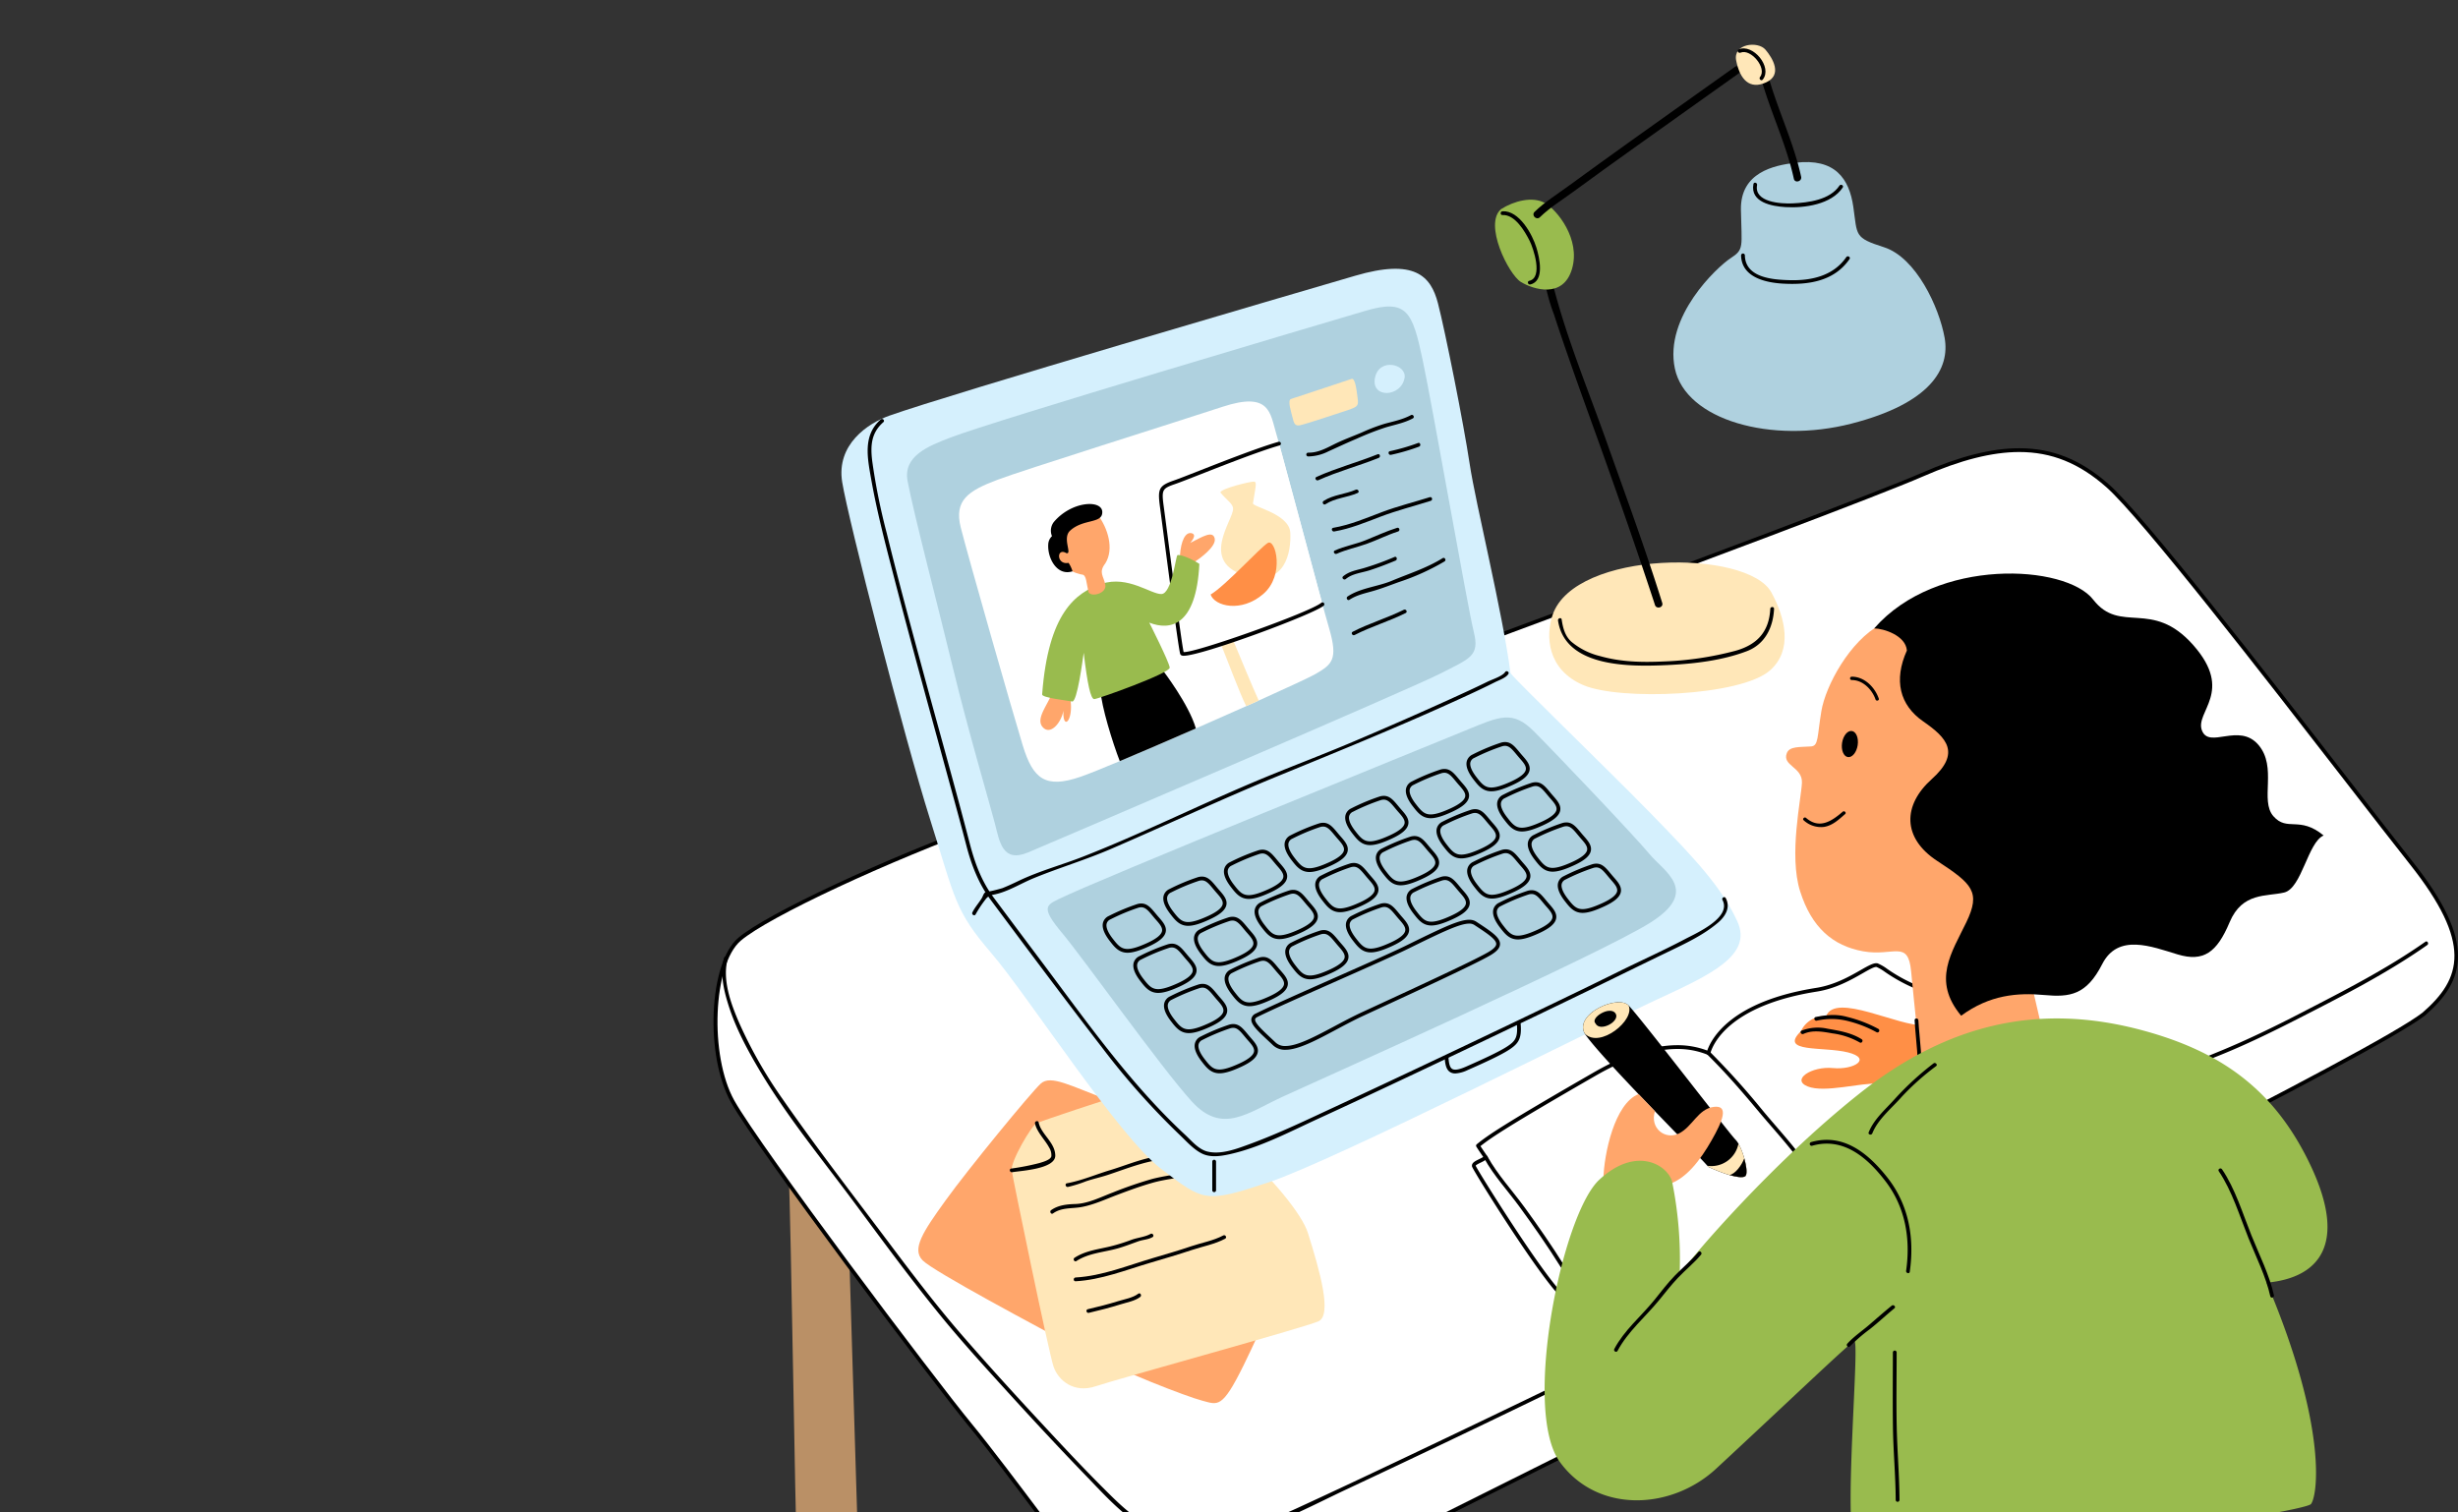 <svg id="Group_77" data-name="Group 77" xmlns="http://www.w3.org/2000/svg" xmlns:xlink="http://www.w3.org/1999/xlink" width="780" height="480" viewBox="0 0 780 480">
  <rect x="0" y="0" width="780" height="480" fill="#333333" stroke="none"/>
  <defs>
    <clipPath id="clip-path">
      <rect id="Rectangle_4" data-name="Rectangle 4" width="780" height="480" fill="none"/>
    </clipPath>
  </defs>
  <g id="Group_76" data-name="Group 76" transform="translate(0)">
    <g id="Group_75" data-name="Group 75" clip-path="url(#clip-path)">
      <g id="Group_74" data-name="Group 74" transform="translate(226.42 14.197)">
        <path id="Path_1" data-name="Path 1" d="M301.57,358.594c.865,19.89,2.164,115.014,2.593,118.471s19.458.864,19.458.864L320.6,378.915Z" transform="translate(-277.767 -2.478)" fill="#ba9066"/>
        <g id="Group_1" data-name="Group 1" transform="translate(0 128.057)">
          <path id="Path_2" data-name="Path 2" d="M369.429,287.113c-31.829,11.532-70.476,29.4-79.558,37.183s-10.38,36.748-2.164,51.452,63.127,87.77,75.235,102.475,34.158,45.4,38.914,50.587,28.106,22.486,69.181,0,328.6-161.712,353.25-180.737c12.972-11.24,16-22.913-3.89-47.993s-81.723-106.8-96.422-119.768-31.128-15.564-58.8-3.457S429.1,265.494,369.429,287.113Z" transform="translate(-281.634 -168.445)" fill="#fff"/>
          <path id="Path_3" data-name="Path 3" d="M432.564,540.761h0c-19.982,0-29.976-10.273-31.049-11.444-2.264-2.471-8.38-10.625-15.46-20.066-8.01-10.682-17.09-22.79-23.476-30.544-11.64-14.138-67.013-87.745-75.3-102.565-8.335-14.92-7.048-44.19,2.3-52.2,8.888-7.616,46.9-25.39,79.745-37.291,65.392-23.693,268.633-98.4,295.709-110.242,12.091-5.291,22.254-7.862,31.067-7.862,10.528,0,19.544,3.629,28.373,11.419,11.213,9.9,50.3,60.353,76.159,93.739,8.351,10.78,15.563,20.09,20.335,26.107,20.4,25.726,16.584,37.752,3.812,48.818-15.954,12.317-139.608,73.8-238.967,123.2-53.546,26.624-99.791,49.618-114.388,57.607C457.7,536.951,444.625,540.761,432.564,540.761ZM696.1,169.745c-8.644,0-18.648,2.539-30.586,7.762-27.1,11.854-230.381,86.574-295.781,110.269-32.741,11.863-70.572,29.534-79.373,37.076-8.825,7.564-9.983,36.47-2.03,50.7,8.261,14.779,63.55,88.267,75.175,102.388,6.4,7.774,15.492,19.894,23.51,30.587,7.061,9.416,13.158,17.549,15.383,19.975,1.037,1.132,10.694,11.056,30.164,11.056,11.86,0,24.74-3.76,38.286-11.176,14.617-8,60.871-31,114.428-57.629C684.591,421.378,808.187,359.923,824.022,347.7c12.524-10.855,15.9-22.06-3.995-47.146-4.776-6.022-11.99-15.335-20.344-26.118-25.834-33.35-64.877-83.752-76.006-93.574C715.083,173.279,706.32,169.745,696.1,169.745Z" transform="translate(-281.734 -168.545)"/>
        </g>
        <g id="Group_8" data-name="Group 8" transform="translate(64.996 328.668)">
          <path id="Path_4" data-name="Path 4" d="M395.942,341.828c-11.468-4.165-17.98-8.018-21.2-5.07s-23,27.079-30.194,37.06-10.806,15.457-7.289,19.031,36.4,21.07,49.784,28.21,34.018,15.028,38.958,16.32,6.25,2.7,13.048-11.092,14.124-31.614,14.124-31.614Z" transform="translate(-335.898 -335.72)" fill="#ffa66b"/>
          <path id="Path_5" data-name="Path 5" d="M399.647,338.535c-9.389,2.675-29.514,9.557-31.082,10.168s-8.39,12.208-7.974,15.041,11.8,58.049,13.3,62.34,6.378,8.521,13.4,6.157,66.234-18.593,70.648-20.6.433-15.972-3.352-28.033S415.832,336.721,399.647,338.535Z" transform="translate(-330.963 -335.171)" fill="#ffe7b8"/>
          <g id="Group_2" data-name="Group 2" transform="translate(29.034 12.94)">
            <path id="Path_6" data-name="Path 6" d="M360.847,362.716c2.567-.468,13.715-.958,13.668-5.288-.044-4.186-4.456-6.68-5.275-10.492-.162-.757-1.319-.436-1.157.319.584,2.719,3.185,5.188,4.475,7.618a4.56,4.56,0,0,1,.715,2.768c-.2,1.2-2.968,1.906-3.833,2.176a75.918,75.918,0,0,1-8.912,1.741c-.761.139-.438,1.295.319,1.158Z" transform="translate(-360.093 -346.504)"/>
          </g>
          <g id="Group_3" data-name="Group 3" transform="translate(46.725 24.382)">
            <path id="Path_7" data-name="Path 7" d="M375.589,365.478a39.981,39.981,0,0,0,5.7-1.774c2.294-.779,4.692-1.289,7-2.053,4.757-1.577,9.509-3.466,14.432-4.441.76-.151.437-1.308-.318-1.158-4.619.917-8.956,2.758-13.45,4.11s-9.079,3.332-13.681,4.158c-.761.138-.438,1.295.319,1.158Z" transform="translate(-374.835 -356.039)"/>
          </g>
          <g id="Group_4" data-name="Group 4" transform="translate(41.884 29.061)">
            <path id="Path_8" data-name="Path 8" d="M371.671,373.1c2.722-1.944,5.944-1.457,9.048-2.023,3.884-.71,7.608-2.461,11.282-3.846,3.745-1.411,7.49-2.792,11.346-3.877,3.779-1.063,7.694-1.409,11.522-2.239.756-.164.437-1.321-.318-1.158-3.834.833-7.724,1.241-11.525,2.24a127.354,127.354,0,0,0-12.356,4.258c-3.725,1.405-7.835,3.533-11.885,3.664-2.686.085-5.477.343-7.721,1.946-.624.445-.025,1.487.606,1.036Z" transform="translate(-370.801 -359.938)"/>
          </g>
          <g id="Group_5" data-name="Group 5" transform="translate(49.298 48.653)">
            <path id="Path_9" data-name="Path 9" d="M377.862,384.948c3.847-2.5,8.516-2.756,12.842-3.937,2.316-.634,4.526-1.513,6.787-2.311,1.5-.532,3.054-.53,4.488-1.32.679-.372.074-1.409-.6-1.036-1.849,1.018-4.154,1.163-6.133,1.9a57.581,57.581,0,0,1-6.56,2.05c-3.932.953-7.96,1.366-11.425,3.622-.647.42-.046,1.458.6,1.036Z" transform="translate(-376.98 -376.264)"/>
          </g>
          <g id="Group_6" data-name="Group 6" transform="translate(49.311 49.146)">
            <path id="Path_10" data-name="Path 10" d="M377.57,391.293c8.2-.455,15.937-3.575,23.742-5.878,4.42-1.3,8.842-2.6,13.214-4.057,3.526-1.171,7.214-1.807,10.516-3.57.683-.365.078-1.4-.6-1.037-3.212,1.716-6.811,2.287-10.229,3.45-4,1.362-8.059,2.539-12.112,3.733-8.034,2.363-16.091,5.69-24.527,6.158-.77.043-.774,1.244,0,1.2Z" transform="translate(-376.99 -376.675)"/>
          </g>
          <g id="Group_7" data-name="Group 7" transform="translate(53.349 67.588)">
            <path id="Path_11" data-name="Path 11" d="M381.1,398.245c3.461-.806,6.874-1.693,10.265-2.75,1.986-.619,4.358-1.013,6.052-2.3.608-.461.012-1.5-.6-1.036-1.769,1.34-4.361,1.738-6.45,2.389-3.162.985-6.355,1.784-9.58,2.536-.754.176-.434,1.332.318,1.158Z" transform="translate(-380.355 -392.044)"/>
          </g>
        </g>
        <g id="Group_48" data-name="Group 48" transform="translate(40.591 71.103)">
          <path id="Path_12" data-name="Path 12" d="M330.72,167.717c-6.7,2.387-16.861,9.082-14.916,21.079s19.78,81.395,27.887,107.014,7.784,28.86,19.458,42.481,40.212,58.046,53.831,68.423,13.945,11.027,34.375,4.216,106.363-50.263,123.227-58.046,30.158-13.944,25.294-24.644-13.295-19.782-27.564-34.375-42.156-41.508-44.426-44.425c-2.594-19.782-11.024-53.507-12.972-66.478s-7.781-42.157-10.052-50.914-7.457-14.268-26.266-8.756S349.854,160.907,330.72,167.717Z" transform="translate(-315.56 -121.083)" fill="#d5f0fd"/>
          <g id="Group_9" data-name="Group 9" transform="translate(8.326 47.676)">
            <path id="Path_13" data-name="Path 13" d="M326.639,160.969c-5.73,5.017-4.222,12.185-3.013,18.994,1.73,9.745,4.2,19.356,6.678,28.933,5.675,21.964,11.723,43.831,17.7,65.716,1.962,7.183,3.956,14.36,5.82,21.571,1.621,6.275,3.982,12.234,7.643,17.148,11.683,15.68,23.378,31.356,35.32,46.838a235.727,235.727,0,0,0,24.706,27.823c2.154,2.032,4.366,4.583,7.06,5.927s5.91.864,8.734.244c9.762-2.146,19.086-7.112,28.141-11.266,10.133-4.648,20.221-9.388,30.3-14.143q27.608-13.027,55.085-26.33c8.4-4.079,16.771-8.206,25.178-12.266,5.6-2.706,11.515-5.4,16.294-9.452,2.38-2.018,4.108-4.832,2.508-7.849-.362-.685-1.4-.079-1.036.6,2.973,5.608-8.317,10.536-11.874,12.413-7.057,3.724-14.358,6.986-21.505,10.534-7.944,3.943-15.937,7.783-23.929,11.627q-32.515,15.638-65.225,30.875c-9.083,4.208-18.166,8.61-27.571,12.054-4,1.465-8.965,3.39-13.295,2.351-2.844-.683-5.1-3.452-7.139-5.348-17.562-16.308-31.418-36.16-45.756-55.244q-7.5-9.983-14.96-20c-3.918-5.26-6.014-11.051-7.652-17.364-4.8-18.509-10.037-36.91-15.031-55.369-3.859-14.258-7.735-28.52-11.249-42.869a195.388,195.388,0,0,1-4.627-22.974c-.6-4.928-.317-8.947,3.547-12.331.584-.51-.269-1.356-.848-.848Z" transform="translate(-322.499 -160.813)"/>
          </g>
          <g id="Group_10" data-name="Group 10" transform="translate(117.681 282.782)">
            <path id="Path_14" data-name="Path 14" d="M413.628,357.315v9.079a.6.6,0,0,0,1.2,0v-9.079a.6.6,0,0,0-1.2,0Z" transform="translate(-413.628 -356.734)"/>
          </g>
          <g id="Group_11" data-name="Group 11" transform="translate(41.49 127.718)">
            <path id="Path_15" data-name="Path 15" d="M351.24,304.659a36.208,36.208,0,0,1,3.007-4.559c1.148-1.646,2.176-1.476,4.039-1.987,3.973-1.091,7.572-3.354,11.365-4.909,8.1-3.318,16.474-5.812,24.529-9.286,17.882-7.712,35.514-15.99,53.544-23.36,19.56-8,39.066-15.95,58.28-24.778,3.374-1.549,6.74-3.116,10.055-4.788,1.229-.62,3.443-1.355,4.231-2.593.416-.654-.623-1.255-1.037-.6-.824,1.295-4.188,2.363-5.564,3.04-4.008,1.969-8.074,3.822-12.139,5.668q-14.866,6.746-29.9,13.123c-10.867,4.638-21.942,8.737-32.818,13.352-17.845,7.577-35.287,16.22-53.333,23.312-6.836,2.687-13.961,4.579-20.6,7.751-1.7.814-3.4,1.615-5.156,2.31a47.923,47.923,0,0,1-5.29,1.268c-.636.175-.941,1.387-1.24,1.876-.96,1.572-2.186,2.893-3.008,4.56-.341.691.694,1.3,1.037.6Z" transform="translate(-350.135 -227.515)"/>
          </g>
          <path id="Path_16" data-name="Path 16" d="M373.642,297.371c11.58-5.791,118.038-48.965,129.065-53.506s14.916-6.486,21.726.323,32.1,33.4,36.646,38.914,16.214,11.675.323,21.727S456.334,354.77,444.985,359.958s-19.457,12.322-29.185,1.621-34.374-45.4-41.184-53.507S369.751,299.316,373.642,297.371Z" transform="translate(-304.651 -97.35)" fill="#afd1df"/>
          <g id="Group_12" data-name="Group 12" transform="translate(130.073 206.604)">
            <path id="Path_17" data-name="Path 17" d="M434.789,334.514a5.518,5.518,0,0,1-3.958-1.441c-.592-.562-1.168-1.1-1.718-1.618-3.246-3.038-5.39-5.045-5.138-6.785a2.237,2.237,0,0,1,1.38-1.648c4.547-2.273,15.2-6.994,25.5-11.556,9.448-4.188,18.372-8.141,22.279-10.064,14.215-6.995,19.327-9.424,22.214-7.529l.116.076c4.658,3.055,7.469,4.9,7.409,7.033-.037,1.249-1.033,2.372-3.232,3.641-4.849,2.8-23.146,11.246-35.254,16.837l-4.788,2.213c-2.957,1.368-5.912,2.946-8.77,4.471C444.692,331.42,438.9,334.514,434.789,334.514Zm58.3-40.045c-3.01,0-8.731,2.747-19.428,8.009-3.93,1.936-12.864,5.894-22.324,10.086-10.289,4.559-20.928,9.272-25.45,11.533-.668.335-.714.643-.728.745-.163,1.12,2.233,3.362,4.77,5.737.553.518,1.134,1.061,1.726,1.627a4.311,4.311,0,0,0,3.131,1.108c3.808,0,9.475-3.026,15.476-6.228,2.873-1.534,5.844-3.119,8.831-4.5l4.789-2.212c12.089-5.582,30.354-14.017,35.156-16.788,1.748-1.008,2.609-1.871,2.632-2.636.042-1.464-2.856-3.365-6.868-6l-.116-.077A2.84,2.84,0,0,0,493.092,294.469Z" transform="translate(-423.954 -293.253)"/>
          </g>
          <g id="Group_13" data-name="Group 13" transform="translate(112.087 239.701)">
            <path id="Path_18" data-name="Path 18" d="M416.855,336.46c-2.758,0-4.177-1.838-5.681-3.784-1.752-2.267-2.467-4.177-2.124-5.678a3.267,3.267,0,0,1,1.844-2.2,66.549,66.549,0,0,1,9.017-3.768,4.572,4.572,0,0,1,1.3-.2c1.915,0,3.067,1.384,4.524,3.137.3.362.618.743.96,1.136l.089.1c1.261,1.44,2.566,2.928,2.19,4.679-.346,1.61-2.06,3.07-5.4,4.592C420.57,335.85,418.5,336.46,416.855,336.46Zm4.352-14.426a3.375,3.375,0,0,0-.956.151,63.457,63.457,0,0,0-8.82,3.69,2.06,2.06,0,0,0-1.211,1.39c-.256,1.118.4,2.737,1.9,4.679,1.637,2.118,2.663,3.317,4.732,3.317,1.442,0,3.42-.6,6.22-1.874,2.881-1.315,4.469-2.576,4.722-3.752s-.8-2.364-1.918-3.635l-.09-.1c-.35-.4-.673-.788-.98-1.158C423.5,323.168,422.56,322.034,421.207,322.034Z" transform="translate(-408.966 -320.834)"/>
          </g>
          <g id="Group_14" data-name="Group 14" transform="translate(102.359 226.946)">
            <path id="Path_19" data-name="Path 19" d="M408.749,325.831c-2.759,0-4.18-1.838-5.683-3.784-1.752-2.267-2.466-4.176-2.123-5.678a3.268,3.268,0,0,1,1.844-2.2,63.632,63.632,0,0,1,9.016-3.767,4.58,4.58,0,0,1,1.3-.2c1.914,0,3.065,1.384,4.523,3.134.3.362.62.745.964,1.139l.09.1c1.26,1.439,2.562,2.926,2.185,4.676-.346,1.61-2.062,3.07-5.4,4.592C412.462,325.221,410.392,325.831,408.749,325.831ZM413.1,311.4a3.369,3.369,0,0,0-.956.151,63.656,63.656,0,0,0-8.82,3.689,2.066,2.066,0,0,0-1.212,1.392c-.256,1.118.4,2.737,1.9,4.678,1.637,2.118,2.665,3.317,4.734,3.317,1.442,0,3.418-.6,6.217-1.874,2.882-1.315,4.47-2.576,4.723-3.752s-.8-2.363-1.915-3.634l-.09-.1c-.352-.4-.677-.79-.984-1.16C415.4,312.538,414.451,311.4,413.1,311.4Z" transform="translate(-400.859 -310.205)"/>
          </g>
          <g id="Group_15" data-name="Group 15" transform="translate(92.63 214.19)">
            <path id="Path_20" data-name="Path 20" d="M400.641,315.2c-2.758,0-4.176-1.838-5.68-3.784-1.753-2.267-2.468-4.178-2.125-5.68a3.265,3.265,0,0,1,1.843-2.194,63.5,63.5,0,0,1,9.017-3.77,4.572,4.572,0,0,1,1.3-.2c1.914,0,3.065,1.384,4.523,3.133.3.362.619.746.964,1.14l.094.106c1.258,1.438,2.558,2.926,2.183,4.675-.346,1.609-2.06,3.068-5.4,4.591C404.356,314.592,402.284,315.2,400.641,315.2Zm4.351-14.428a3.366,3.366,0,0,0-.956.151,63.316,63.316,0,0,0-8.819,3.692,2.056,2.056,0,0,0-1.211,1.388c-.256,1.117.4,2.736,1.9,4.679,1.637,2.119,2.663,3.317,4.73,3.317,1.442,0,3.42-.6,6.22-1.874,2.88-1.315,4.468-2.576,4.721-3.752.25-1.16-.8-2.362-1.912-3.632l-.095-.106c-.35-.4-.674-.791-.983-1.162C407.286,301.909,406.343,300.775,404.992,300.775Z" transform="translate(-392.752 -299.575)"/>
          </g>
          <g id="Group_16" data-name="Group 16" transform="translate(82.902 201.436)">
            <path id="Path_21" data-name="Path 21" d="M392.534,304.575c-2.758,0-4.178-1.838-5.681-3.785-1.753-2.267-2.467-4.177-2.124-5.68a3.269,3.269,0,0,1,1.844-2.194,66.212,66.212,0,0,1,9.018-3.77,4.552,4.552,0,0,1,1.295-.2c1.913,0,3.065,1.385,4.523,3.137.3.361.619.743.962,1.136l.091.1c1.259,1.439,2.562,2.926,2.185,4.676-.347,1.61-2.06,3.07-5.4,4.592C396.248,303.963,394.177,304.575,392.534,304.575Zm4.352-14.429a3.361,3.361,0,0,0-.956.151,63.18,63.18,0,0,0-8.82,3.692,2.063,2.063,0,0,0-1.212,1.39c-.254,1.117.4,2.736,1.9,4.678,1.638,2.119,2.663,3.318,4.732,3.318,1.442,0,3.419-.6,6.218-1.876,2.881-1.315,4.47-2.578,4.722-3.752s-.8-2.363-1.915-3.634l-.09-.1c-.352-.4-.676-.79-.982-1.159C399.181,291.28,398.237,290.146,396.886,290.146Z" transform="translate(-384.645 -288.946)"/>
          </g>
          <g id="Group_17" data-name="Group 17" transform="translate(121.6 218.407)">
            <path id="Path_22" data-name="Path 22" d="M424.782,318.715c-2.758,0-4.177-1.837-5.681-3.782-1.753-2.268-2.467-4.178-2.124-5.681a3.266,3.266,0,0,1,1.843-2.195,63.7,63.7,0,0,1,9.017-3.767,4.534,4.534,0,0,1,1.3-.2c1.914,0,3.066,1.384,4.524,3.136.3.362.618.743.961,1.135l.089.1c1.261,1.44,2.564,2.928,2.188,4.68-.347,1.61-2.062,3.068-5.4,4.592C428.495,318.106,426.424,318.715,424.782,318.715Zm4.352-14.426a3.387,3.387,0,0,0-.958.152,63.652,63.652,0,0,0-8.82,3.689,2.062,2.062,0,0,0-1.211,1.388c-.254,1.12.4,2.737,1.9,4.681,1.638,2.118,2.664,3.316,4.732,3.316,1.442,0,3.418-.6,6.216-1.873,2.884-1.315,4.472-2.579,4.724-3.752s-.8-2.365-1.916-3.637l-.089-.1c-.35-.4-.673-.79-.98-1.158C431.43,305.423,430.487,304.289,429.134,304.289Z" transform="translate(-416.893 -303.089)"/>
          </g>
          <g id="Group_18" data-name="Group 18" transform="translate(111.87 205.652)">
            <path id="Path_23" data-name="Path 23" d="M416.675,308.086c-2.759,0-4.177-1.837-5.681-3.782-1.753-2.268-2.468-4.178-2.125-5.68a3.269,3.269,0,0,1,1.844-2.2,63.524,63.524,0,0,1,9.016-3.768,4.587,4.587,0,0,1,1.3-.2c1.915,0,3.066,1.382,4.524,3.134.3.362.618.744.962,1.138l.09.1c1.26,1.44,2.563,2.928,2.186,4.679-.346,1.61-2.062,3.07-5.4,4.594C420.389,307.477,418.318,308.086,416.675,308.086Zm4.351-14.426a3.391,3.391,0,0,0-.959.151,63.861,63.861,0,0,0-8.818,3.69,2.058,2.058,0,0,0-1.211,1.39c-.256,1.118.4,2.737,1.9,4.68,1.637,2.118,2.664,3.316,4.732,3.316,1.443,0,3.419-.6,6.218-1.873,2.881-1.315,4.47-2.579,4.722-3.754s-.8-2.364-1.915-3.635l-.09-.1c-.352-.4-.676-.79-.983-1.159C423.322,294.793,422.379,293.66,421.026,293.66Z" transform="translate(-408.785 -292.46)"/>
          </g>
          <g id="Group_19" data-name="Group 19" transform="translate(102.142 192.898)">
            <path id="Path_24" data-name="Path 24" d="M408.568,297.457c-2.759,0-4.178-1.837-5.681-3.782-1.753-2.269-2.468-4.178-2.125-5.68a3.271,3.271,0,0,1,1.843-2.2,63.88,63.88,0,0,1,9.017-3.768,4.58,4.58,0,0,1,1.3-.2c1.915,0,3.067,1.384,4.525,3.137.3.362.618.744.961,1.136l.09.1c1.26,1.439,2.562,2.927,2.186,4.676-.346,1.61-2.06,3.071-5.4,4.594C412.282,296.848,410.211,297.457,408.568,297.457Zm4.351-14.426a3.39,3.39,0,0,0-.959.151,63.75,63.75,0,0,0-8.819,3.69,2.059,2.059,0,0,0-1.21,1.39c-.256,1.118.4,2.737,1.9,4.68,1.637,2.118,2.663,3.316,4.732,3.316,1.442,0,3.419-.6,6.218-1.873,2.881-1.315,4.47-2.578,4.722-3.754s-.8-2.363-1.916-3.634l-.089-.1c-.35-.4-.673-.788-.98-1.158C415.216,284.165,414.272,283.031,412.919,283.031Z" transform="translate(-400.678 -281.831)"/>
          </g>
          <g id="Group_20" data-name="Group 20" transform="translate(140.84 209.869)">
            <path id="Path_25" data-name="Path 25" d="M440.815,311.6c-2.758,0-4.177-1.836-5.68-3.781-1.753-2.269-2.467-4.181-2.124-5.682a3.269,3.269,0,0,1,1.843-2.195,63.32,63.32,0,0,1,9.017-3.767,4.525,4.525,0,0,1,1.3-.2c1.915,0,3.067,1.384,4.525,3.138.3.361.618.74.96,1.133l.092.1c1.259,1.438,2.561,2.926,2.185,4.676-.346,1.608-2.06,3.068-5.4,4.594C444.53,310.988,442.457,311.6,440.815,311.6Zm4.352-14.425a3.376,3.376,0,0,0-.958.151,62.188,62.188,0,0,0-8.819,3.69,2.057,2.057,0,0,0-1.21,1.388c-.256,1.12.4,2.737,1.9,4.68,1.636,2.118,2.662,3.316,4.73,3.316,1.442,0,3.42-.594,6.22-1.872,2.881-1.316,4.47-2.58,4.722-3.754s-.8-2.363-1.915-3.634l-.091-.106c-.35-.4-.672-.787-.979-1.156C447.464,298.308,446.519,297.174,445.167,297.174Z" transform="translate(-432.927 -295.974)"/>
          </g>
          <g id="Group_21" data-name="Group 21" transform="translate(131.111 197.114)">
            <path id="Path_26" data-name="Path 26" d="M432.708,300.97c-2.758,0-4.178-1.836-5.682-3.781-1.752-2.269-2.466-4.181-2.122-5.682a3.268,3.268,0,0,1,1.843-2.195,63.635,63.635,0,0,1,9.017-3.767,4.527,4.527,0,0,1,1.295-.2c1.915,0,3.066,1.382,4.524,3.134.3.362.619.743.962,1.136l.091.1c1.26,1.44,2.562,2.928,2.185,4.679-.346,1.609-2.06,3.068-5.4,4.592C436.422,300.359,434.35,300.97,432.708,300.97Zm4.351-14.425a3.365,3.365,0,0,0-.955.151,62.521,62.521,0,0,0-8.82,3.69,2.059,2.059,0,0,0-1.211,1.388c-.257,1.118.4,2.737,1.9,4.68,1.637,2.118,2.664,3.316,4.733,3.316,1.442,0,3.419-.594,6.218-1.872,2.882-1.315,4.471-2.579,4.723-3.752s-.8-2.364-1.916-3.636l-.09-.1c-.352-.4-.676-.791-.983-1.159C439.356,287.678,438.411,286.545,437.059,286.545Z" transform="translate(-424.82 -285.345)"/>
          </g>
          <g id="Group_22" data-name="Group 22" transform="translate(121.382 184.36)">
            <path id="Path_27" data-name="Path 27" d="M424.6,290.341c-2.759,0-4.177-1.837-5.681-3.782-1.752-2.268-2.467-4.178-2.124-5.68a3.274,3.274,0,0,1,1.843-2.2,63.53,63.53,0,0,1,9.018-3.767,4.566,4.566,0,0,1,1.3-.2c1.915,0,3.068,1.385,4.526,3.139.3.36.616.74.958,1.132l.091.1c1.26,1.44,2.563,2.928,2.188,4.679-.346,1.61-2.062,3.068-5.4,4.592C428.315,289.73,426.242,290.341,424.6,290.341Zm4.352-14.425a3.374,3.374,0,0,0-.958.151,63.5,63.5,0,0,0-8.819,3.69,2.054,2.054,0,0,0-1.21,1.388c-.257,1.12.4,2.737,1.9,4.68,1.637,2.117,2.663,3.316,4.732,3.316,1.442,0,3.419-.6,6.218-1.873,2.881-1.315,4.471-2.578,4.723-3.752s-.8-2.363-1.916-3.635l-.091-.1c-.349-.4-.672-.788-.978-1.156C431.25,277.05,430.306,275.916,428.953,275.916Z" transform="translate(-416.712 -274.716)"/>
          </g>
          <g id="Group_23" data-name="Group 23" transform="translate(160.079 201.33)">
            <path id="Path_28" data-name="Path 28" d="M456.849,304.484c-2.759,0-4.178-1.837-5.681-3.784-1.752-2.267-2.467-4.178-2.125-5.678a3.277,3.277,0,0,1,1.844-2.2,63.5,63.5,0,0,1,9.018-3.767,4.565,4.565,0,0,1,1.3-.2c1.915,0,3.068,1.386,4.528,3.14.3.359.614.74.956,1.132l.09.1c1.26,1.439,2.563,2.927,2.188,4.679-.346,1.61-2.06,3.07-5.4,4.592C460.564,303.872,458.492,304.484,456.849,304.484Zm4.352-14.426a3.375,3.375,0,0,0-.958.151,63.473,63.473,0,0,0-8.819,3.69,2.062,2.062,0,0,0-1.212,1.39c-.256,1.118.4,2.736,1.9,4.678,1.637,2.119,2.663,3.318,4.732,3.318,1.442,0,3.419-.6,6.218-1.876,2.881-1.314,4.47-2.576,4.722-3.751s-.8-2.363-1.918-3.636l-.089-.1c-.349-.4-.672-.787-.978-1.156C463.5,291.193,462.554,290.058,461.2,290.058Z" transform="translate(-448.96 -288.858)"/>
          </g>
          <g id="Group_24" data-name="Group 24" transform="translate(150.352 188.574)">
            <path id="Path_29" data-name="Path 29" d="M448.743,293.854c-2.759,0-4.18-1.837-5.683-3.782-1.752-2.267-2.466-4.177-2.123-5.68a3.275,3.275,0,0,1,1.843-2.2,63.487,63.487,0,0,1,9.018-3.766,4.519,4.519,0,0,1,1.295-.2c1.915,0,3.067,1.386,4.526,3.14.3.361.617.742.959,1.133l.088.1c1.261,1.439,2.566,2.927,2.19,4.68-.346,1.609-2.06,3.068-5.4,4.592C452.456,293.244,450.386,293.854,448.743,293.854Zm4.35-14.426a3.416,3.416,0,0,0-.956.151,62.411,62.411,0,0,0-8.82,3.69,2.066,2.066,0,0,0-1.211,1.391c-.254,1.12.4,2.736,1.9,4.678,1.638,2.119,2.665,3.317,4.734,3.317,1.442,0,3.418-.6,6.217-1.873,2.882-1.315,4.47-2.578,4.722-3.754s-.8-2.363-1.919-3.636l-.088-.1c-.35-.4-.673-.788-.979-1.157C455.39,280.563,454.447,279.428,453.093,279.428Z" transform="translate(-440.853 -278.228)"/>
          </g>
          <g id="Group_25" data-name="Group 25" transform="translate(140.622 175.82)">
            <path id="Path_30" data-name="Path 30" d="M440.635,283.226c-2.759,0-4.177-1.837-5.681-3.782-1.753-2.269-2.468-4.181-2.125-5.682a3.272,3.272,0,0,1,1.844-2.194,63.386,63.386,0,0,1,9.016-3.768,4.542,4.542,0,0,1,1.3-.2c1.916,0,3.07,1.385,4.529,3.139.3.361.617.742.96,1.133l.09.1c1.26,1.439,2.561,2.927,2.185,4.678-.346,1.609-2.062,3.07-5.4,4.594C444.35,282.614,442.278,283.226,440.635,283.226Zm4.35-14.426a3.374,3.374,0,0,0-.956.151,63.208,63.208,0,0,0-8.818,3.691A2.057,2.057,0,0,0,434,274.03c-.257,1.12.4,2.737,1.9,4.68,1.637,2.118,2.664,3.317,4.732,3.317,1.444,0,3.42-.6,6.218-1.874,2.881-1.314,4.47-2.578,4.722-3.752s-.8-2.363-1.914-3.635l-.09-.1c-.35-.4-.673-.787-.98-1.156C447.283,269.935,446.339,268.8,444.985,268.8Z" transform="translate(-432.745 -267.6)"/>
          </g>
          <g id="Group_26" data-name="Group 26" transform="translate(179.32 192.79)">
            <path id="Path_31" data-name="Path 31" d="M472.882,297.367c-2.758,0-4.177-1.837-5.68-3.782-1.753-2.267-2.468-4.177-2.125-5.68a3.27,3.27,0,0,1,1.844-2.195,63.467,63.467,0,0,1,9.016-3.769,4.584,4.584,0,0,1,1.3-.2c1.915,0,3.067,1.384,4.524,3.134.3.362.619.745.964,1.139l.088.1c1.261,1.439,2.566,2.927,2.189,4.679-.346,1.61-2.06,3.071-5.4,4.594C476.6,296.757,474.525,297.367,472.882,297.367Zm4.351-14.426a3.39,3.39,0,0,0-.958.151,63.558,63.558,0,0,0-8.818,3.691,2.058,2.058,0,0,0-1.211,1.39c-.256,1.118.4,2.737,1.9,4.679,1.636,2.118,2.663,3.316,4.73,3.316,1.442,0,3.419-.594,6.218-1.873,2.882-1.316,4.472-2.578,4.723-3.754s-.8-2.364-1.918-3.636l-.088-.1c-.352-.4-.677-.791-.984-1.16C479.529,284.074,478.585,282.941,477.233,282.941Z" transform="translate(-464.993 -281.741)"/>
          </g>
          <g id="Group_27" data-name="Group 27" transform="translate(169.592 180.036)">
            <path id="Path_32" data-name="Path 32" d="M464.775,286.739c-2.758,0-4.178-1.838-5.68-3.784-1.752-2.266-2.467-4.177-2.124-5.68a3.271,3.271,0,0,1,1.843-2.2,63.716,63.716,0,0,1,9.017-3.767,4.582,4.582,0,0,1,1.3-.2c1.914,0,3.065,1.384,4.52,3.134.3.361.619.744.964,1.138l.089.1c1.261,1.439,2.566,2.927,2.19,4.678-.347,1.61-2.062,3.07-5.4,4.591C468.49,286.127,466.417,286.739,464.775,286.739Zm4.354-14.426a3.39,3.39,0,0,0-.959.151,63.406,63.406,0,0,0-8.819,3.69,2.057,2.057,0,0,0-1.21,1.39c-.256,1.118.4,2.737,1.9,4.679,1.637,2.118,2.663,3.317,4.73,3.317,1.442,0,3.42-.6,6.22-1.876,2.881-1.314,4.47-2.576,4.723-3.751s-.8-2.363-1.919-3.636l-.089-.1c-.352-.4-.676-.791-.983-1.16C471.423,273.447,470.479,272.313,469.128,272.313Z" transform="translate(-456.887 -271.113)"/>
          </g>
          <g id="Group_28" data-name="Group 28" transform="translate(159.863 167.28)">
            <path id="Path_33" data-name="Path 33" d="M456.668,276.111c-2.758,0-4.177-1.837-5.681-3.784-1.752-2.266-2.467-4.176-2.124-5.678a3.277,3.277,0,0,1,1.844-2.2,63.786,63.786,0,0,1,9.016-3.768,4.585,4.585,0,0,1,1.3-.2c1.914,0,3.065,1.382,4.521,3.133.3.362.62.745.965,1.139l.089.1c1.261,1.439,2.564,2.927,2.188,4.679-.346,1.61-2.062,3.071-5.4,4.594C460.382,275.5,458.312,276.111,456.668,276.111Zm4.352-14.428a3.381,3.381,0,0,0-.958.151,63.65,63.65,0,0,0-8.819,3.691,2.063,2.063,0,0,0-1.211,1.391c-.256,1.118.4,2.736,1.9,4.678,1.637,2.119,2.664,3.317,4.732,3.317,1.444,0,3.419-.6,6.218-1.874,2.882-1.315,4.472-2.578,4.724-3.754s-.8-2.364-1.919-3.636l-.088-.1c-.352-.4-.677-.791-.985-1.162C463.315,262.816,462.371,261.683,461.02,261.683Z" transform="translate(-448.779 -260.483)"/>
          </g>
          <g id="Group_29" data-name="Group 29" transform="translate(198.561 184.25)">
            <path id="Path_34" data-name="Path 34" d="M488.916,290.251c-2.758,0-4.177-1.836-5.681-3.781-1.752-2.268-2.467-4.178-2.123-5.68a3.267,3.267,0,0,1,1.844-2.2,63.437,63.437,0,0,1,9.014-3.769,4.58,4.58,0,0,1,1.3-.2c1.915,0,3.067,1.385,4.526,3.139.3.361.618.742.961,1.134l.091.1c1.26,1.439,2.562,2.926,2.185,4.675-.347,1.61-2.062,3.068-5.4,4.591C492.63,289.641,490.558,290.251,488.916,290.251Zm4.351-14.426a3.366,3.366,0,0,0-.956.151,63.557,63.557,0,0,0-8.818,3.691,2.062,2.062,0,0,0-1.212,1.39c-.256,1.12.4,2.737,1.9,4.68,1.637,2.117,2.664,3.314,4.732,3.314,1.442,0,3.419-.6,6.22-1.874,2.881-1.315,4.47-2.576,4.722-3.751s-.8-2.362-1.914-3.632l-.091-.1c-.35-.4-.674-.788-.982-1.157C495.565,276.96,494.619,275.825,493.267,275.825Z" transform="translate(-481.028 -274.625)"/>
          </g>
          <g id="Group_30" data-name="Group 30" transform="translate(206.776 197.222)">
            <path id="Path_35" data-name="Path 35" d="M495.761,301.061c-2.759,0-4.177-1.837-5.681-3.782-1.751-2.268-2.466-4.18-2.123-5.681a3.272,3.272,0,0,1,1.842-2.2,63.53,63.53,0,0,1,9.018-3.766,4.486,4.486,0,0,1,1.3-.2c1.915,0,3.066,1.385,4.524,3.137.3.362.618.744.961,1.136l.09.1c1.26,1.439,2.563,2.927,2.189,4.678-.346,1.609-2.062,3.07-5.4,4.594C499.476,300.451,497.4,301.061,495.761,301.061Zm4.352-14.426a3.425,3.425,0,0,0-.958.151,62.423,62.423,0,0,0-8.819,3.69,2.056,2.056,0,0,0-1.21,1.39c-.256,1.12.4,2.737,1.9,4.679,1.637,2.119,2.664,3.317,4.732,3.317,1.442,0,3.419-.6,6.218-1.873,2.882-1.316,4.471-2.579,4.724-3.754s-.8-2.363-1.918-3.635l-.089-.1c-.352-.4-.676-.79-.983-1.158C502.409,287.769,501.465,286.635,500.113,286.635Z" transform="translate(-487.873 -285.435)"/>
          </g>
          <g id="Group_31" data-name="Group 31" transform="translate(227.316 188.79)">
            <path id="Path_36" data-name="Path 36" d="M512.878,294.034c-2.758,0-4.177-1.837-5.681-3.782-1.752-2.268-2.467-4.18-2.123-5.681a3.265,3.265,0,0,1,1.843-2.2,63.832,63.832,0,0,1,9.016-3.767,4.587,4.587,0,0,1,1.3-.2c1.915,0,3.067,1.384,4.525,3.138.3.361.618.743.96,1.135l.089.1c1.261,1.438,2.566,2.926,2.189,4.676-.346,1.61-2.06,3.071-5.4,4.594C516.593,293.424,514.522,294.034,512.878,294.034Zm4.352-14.426a3.382,3.382,0,0,0-.958.151,62.772,62.772,0,0,0-8.819,3.689,2.065,2.065,0,0,0-1.211,1.391c-.255,1.118.4,2.737,1.9,4.68,1.637,2.118,2.664,3.316,4.732,3.316,1.444,0,3.419-.6,6.218-1.874,2.882-1.315,4.472-2.578,4.724-3.754s-.8-2.362-1.919-3.634l-.089-.1c-.35-.4-.674-.788-.98-1.158C519.526,280.742,518.582,279.608,517.23,279.608Z" transform="translate(-504.99 -278.408)"/>
          </g>
          <g id="Group_32" data-name="Group 32" transform="translate(188.832 171.497)">
            <path id="Path_37" data-name="Path 37" d="M480.81,279.623c-2.758,0-4.178-1.837-5.682-3.782-1.753-2.267-2.467-4.178-2.124-5.681a3.271,3.271,0,0,1,1.844-2.195,63.428,63.428,0,0,1,9.018-3.768,4.557,4.557,0,0,1,1.295-.2c1.914,0,3.066,1.382,4.524,3.134.3.362.618.744.961,1.138l.092.1c1.259,1.439,2.561,2.926,2.185,4.675-.347,1.61-2.062,3.071-5.4,4.594C484.524,279.013,482.453,279.623,480.81,279.623Zm4.351-14.426a3.374,3.374,0,0,0-.956.151,62.285,62.285,0,0,0-8.819,3.69,2.054,2.054,0,0,0-1.212,1.39c-.256,1.118.4,2.737,1.9,4.68,1.638,2.118,2.664,3.316,4.733,3.316,1.442,0,3.419-.6,6.218-1.873,2.88-1.316,4.469-2.578,4.721-3.754s-.8-2.362-1.913-3.632l-.092-.106c-.352-.4-.674-.79-.982-1.159C487.456,266.33,486.512,265.2,485.161,265.2Z" transform="translate(-472.92 -263.997)"/>
          </g>
          <g id="Group_33" data-name="Group 33" transform="translate(179.105 158.742)">
            <path id="Path_38" data-name="Path 38" d="M472.7,268.994c-2.755,0-4.176-1.837-5.68-3.782-1.752-2.268-2.466-4.18-2.123-5.68a3.268,3.268,0,0,1,1.843-2.2,63.6,63.6,0,0,1,9.018-3.768,4.552,4.552,0,0,1,1.295-.2c1.913,0,3.065,1.385,4.524,3.136.3.361.618.744.961,1.136l.091.1c1.26,1.439,2.562,2.927,2.185,4.678-.346,1.609-2.06,3.068-5.4,4.59C476.414,268.382,474.343,268.994,472.7,268.994Zm4.354-14.426a3.373,3.373,0,0,0-.956.151,62.578,62.578,0,0,0-8.82,3.69,2.068,2.068,0,0,0-1.211,1.391c-.256,1.117.4,2.736,1.9,4.679,1.638,2.118,2.664,3.316,4.73,3.316,1.442,0,3.419-.6,6.22-1.876,2.882-1.314,4.471-2.575,4.723-3.751s-.8-2.363-1.916-3.634l-.09-.1c-.35-.4-.676-.788-.98-1.158C479.35,255.7,478.405,254.568,477.054,254.568Z" transform="translate(-464.814 -253.368)"/>
          </g>
          <g id="Group_34" data-name="Group 34" transform="translate(217.8 175.712)">
            <path id="Path_39" data-name="Path 39" d="M504.95,283.135c-2.759,0-4.178-1.836-5.681-3.781-1.753-2.268-2.467-4.178-2.125-5.68a3.276,3.276,0,0,1,1.844-2.2,63.519,63.519,0,0,1,9.018-3.767,4.519,4.519,0,0,1,1.3-.2c1.914,0,3.066,1.385,4.525,3.138.3.361.618.742.96,1.134l.09.1c1.26,1.439,2.563,2.927,2.186,4.678-.346,1.609-2.06,3.067-5.4,4.591C508.664,282.524,506.593,283.135,504.95,283.135ZM509.3,268.71a3.387,3.387,0,0,0-.958.152,63.5,63.5,0,0,0-8.82,3.69,2.066,2.066,0,0,0-1.211,1.39c-.254,1.118.4,2.736,1.9,4.679,1.637,2.117,2.663,3.314,4.732,3.314,1.442,0,3.418-.6,6.217-1.873,2.882-1.315,4.471-2.578,4.724-3.752s-.8-2.362-1.916-3.634l-.09-.1c-.35-.4-.674-.788-.979-1.156C511.6,269.845,510.655,268.71,509.3,268.71Z" transform="translate(-497.061 -267.51)"/>
          </g>
          <g id="Group_35" data-name="Group 35" transform="translate(208.072 162.956)">
            <path id="Path_40" data-name="Path 40" d="M496.84,272.508c-2.758,0-4.176-1.837-5.677-3.782-1.753-2.269-2.468-4.178-2.126-5.68a3.267,3.267,0,0,1,1.844-2.2,63.715,63.715,0,0,1,9.016-3.769,4.576,4.576,0,0,1,1.295-.2c1.918,0,3.071,1.386,4.53,3.142.3.36.616.74.959,1.132l.09.1c1.26,1.44,2.562,2.928,2.186,4.679-.347,1.61-2.062,3.068-5.4,4.591C500.556,271.9,498.483,272.508,496.84,272.508Zm4.351-14.428a3.416,3.416,0,0,0-.956.151,62.713,62.713,0,0,0-8.818,3.691,2.057,2.057,0,0,0-1.21,1.39c-.256,1.118.4,2.737,1.9,4.68,1.634,2.117,2.662,3.316,4.728,3.316,1.444,0,3.42-.6,6.22-1.874,2.881-1.315,4.471-2.578,4.723-3.751s-.8-2.364-1.915-3.636l-.09-.1c-.349-.4-.673-.788-.979-1.156C503.491,259.216,502.546,258.08,501.192,258.08Z" transform="translate(-488.954 -256.88)"/>
          </g>
          <g id="Group_36" data-name="Group 36" transform="translate(198.344 150.203)">
            <path id="Path_41" data-name="Path 41" d="M488.736,261.878c-2.759,0-4.18-1.838-5.682-3.784-1.751-2.267-2.466-4.177-2.124-5.678a3.276,3.276,0,0,1,1.844-2.2,63.336,63.336,0,0,1,9.017-3.768,4.522,4.522,0,0,1,1.295-.2c1.916,0,3.068,1.385,4.528,3.138.3.361.618.742.961,1.135l.092.1c1.258,1.438,2.56,2.924,2.183,4.674-.347,1.61-2.06,3.07-5.4,4.592C492.45,261.268,490.379,261.878,488.736,261.878Zm4.35-14.426a3.373,3.373,0,0,0-.956.151,63.441,63.441,0,0,0-8.819,3.69,2.062,2.062,0,0,0-1.21,1.39c-.256,1.12.4,2.737,1.9,4.679,1.638,2.118,2.664,3.317,4.733,3.317,1.442,0,3.418-.6,6.217-1.874,2.882-1.315,4.471-2.578,4.723-3.752s-.8-2.362-1.913-3.631l-.091-.106c-.35-.4-.673-.788-.98-1.157C495.384,248.587,494.439,247.452,493.086,247.452Z" transform="translate(-480.847 -246.252)"/>
          </g>
          <path id="Path_42" data-name="Path 42" d="M346.708,172.643c-6.971,2.681-15.133,5.836-13.619,13.836,2.018,10.669,9.942,40.86,14.483,59.669s11.674,43.019,13.187,48.858,2.378,12.752,10.592,9.3S492.2,252.63,501.931,247.66s12.756-5.62,10.811-13.4S499.77,163.346,496.527,148s-4.975-19.457-18.161-15.565S360.759,167.236,346.708,172.643Z" transform="translate(-312.091 -119.088)" fill="#afd1df"/>
          <path id="Path_43" data-name="Path 43" d="M459.829,242.638c-1.662.97-8.794,4.278-18.07,8.456-1.283.583-2.608,1.166-3.956,1.776-5.033,2.258-10.518,4.67-15.995,7.069-8.623,3.775-17.251,7.5-24.138,10.378-5.6,2.348-10.052,4.139-12.426,4.956-11.233,3.892-15.125.648-18.368-9.937S349.366,204.8,347.2,196.149s2.4-11.622,11.676-15.126c8-3.035,56.206-18.16,71.342-23.14s15.137,1.945,17.082,8.431c.208.674.521,1.777.922,3.229,2.519,9.08,8.522,31.65,12.557,46.541q.427,1.557.817,3c.131.505.259.983.39,1.452.024.091.052.181.076.272.235.842.442,1.621.636,2.374.624,2.192,1.116,3.97,1.466,5.189C466.964,238.1,465.017,239.6,459.829,242.638Z" transform="translate(-309.339 -114.062)" fill="#fff"/>
          <path id="Path_44" data-name="Path 44" d="M427.969,238.8c-1.283.583-2.608,1.166-3.956,1.776-1.894-3.58-6.083-14.89-7.964-19.457-.156-.4-.3-.766-.428-1.049l3.4-2.429s.364.884.947,2.3C421.885,224.574,426.167,234.885,427.969,238.8Z" transform="translate(-295.548 -101.771)" fill="#ffe7b8"/>
          <g id="Group_37" data-name="Group 37" transform="translate(100.775 54.883)">
            <path id="Path_45" data-name="Path 45" d="M451.31,218.308c-3.464,2.946-43.942,17.621-44.576,15.558-.65-2.113-5.508-40.049-6.324-46.055s-.648-6.641,4.058-8.262c4.645-1.609,23.725-9.546,33.078-12.232" transform="translate(-399.44 -166.719)" fill="#fff"/>
            <path id="Path_46" data-name="Path 46" d="M407.386,234.752a1.962,1.962,0,0,1-.52-.055.836.836,0,0,1-.606-.554c-.481-1.56-2.982-20.5-5.29-38.123-.492-3.762-.875-6.688-1.056-8.027-.841-6.158-.626-7.159,4.457-8.911,1.462-.506,4.339-1.634,7.981-3.062,7.9-3.1,18.713-7.337,25.127-9.178a.6.6,0,0,1,.331,1.153c-6.359,1.825-17.146,6.054-25.02,9.142-3.655,1.433-6.542,2.566-8.026,3.079-4.321,1.489-4.458,1.774-3.662,7.615.182,1.34.565,4.268,1.058,8.033,1.609,12.3,4.56,34.849,5.191,37.71,3.58.362,40.159-12.638,43.667-15.623a.6.6,0,0,1,.779.913C448.587,221.6,413.165,234.752,407.386,234.752Z" transform="translate(-399.539 -166.818)"/>
          </g>
          <path id="Path_47" data-name="Path 47" d="M414.333,245.7c-8.623,3.775-17.251,7.5-24.138,10.378-2.244-5.759-5.828-17.306-6.152-22.6,7.783-5.67,19.889-6.1,19.889-6.1S412.167,238.1,414.333,245.7Z" transform="translate(-301.864 -99.825)"/>
          <path id="Path_48" data-name="Path 48" d="M372.083,232.565c-.648,3.73-5.677,8.755-3.245,11.675s6-1.3,6.649-5.189c-.325,6.972,3.73,2.918,1.946-5.027A4.439,4.439,0,0,0,372.083,232.565Z" transform="translate(-305.037 -98.86)" fill="#ffa66b"/>
          <path id="Path_49" data-name="Path 49" d="M405.075,198.167c.325-4.865,1.784-7.621,3.731-7.135s-.487,3.082-.487,3.082c3.892-1.948,7.135-4.054,7.783-1.46s-4.864,6.485-6.323,7.458S405.075,198.167,405.075,198.167Z" transform="translate(-297.657 -107.104)" fill="#ffa66b"/>
          <path id="Path_50" data-name="Path 50" d="M368.641,241c-.216,1.081,7.891,1.946,9.512,2.272s3.35-13.35,3.674-15.456c1.19,10.051,2.218,14.7,3.352,14.7s24.1-8.215,23.941-10-6.485-14.27-6.485-14.27c6.647,2.6,14.917,1.135,15.89-18.646-3.244-2.107-6.486-3.083-6.973-2.756S409.77,209,406.527,209.166s-10.7-6-18.972-3.242S370.586,215.166,368.641,241Z" transform="translate(-304.945 -105.943)" fill="#99bb4e"/>
          <path id="Path_51" data-name="Path 51" d="M382.726,210.86c-.647-2.755-.647-5.351-1.944-5.512s-8.23-1.7-9.041-10.134,11.148-12.568,14.066-8.675,5.189,10.538,2.27,15.241c-2.27,2.918-.487,4.054,0,6.809S383.536,212.644,382.726,210.86Z" transform="translate(-304.332 -108.286)" fill="#ffa66b"/>
          <path id="Path_52" data-name="Path 52" d="M415.751,180.782c1.944,2.431,4.054,3.566,4.054,5.189.162,3.566-11.189,17.185,4.538,21.4,12,3.218,13.944-7.62,13.621-13.782s-12.486-8.269-11.838-9.406c.974-6,1.3-6.809.163-6.809S416.236,179.483,415.751,180.782Z" transform="translate(-295.522 -109.824)" fill="#ffe7b8"/>
          <path id="Path_53" data-name="Path 53" d="M413.183,209.987c4.7-2.756,15.727-14.916,18.16-16.375s5.513,10.213-1.458,16.213S414.48,213.717,413.183,209.987Z" transform="translate(-296.036 -106.602)" fill="#ff8f46"/>
          <path id="Path_54" data-name="Path 54" d="M434.471,156.6c2.918-.972,18.05-5.945,19.242-6.378s1.619,3.461,1.943,5.946.218,2.812-2.918,3.892-13.726,4.542-15.348,4.866-1.946-.652-2.378-2.489S433.391,157.141,434.471,156.6Z" transform="translate(-291.867 -115.262)" fill="#ffe7b8"/>
          <path id="Path_55" data-name="Path 55" d="M466.069,150.64c.768-4.37-8.106-6.593-9.4,0S464.989,156.8,466.069,150.64Z" transform="translate(-287.363 -116.002)" fill="#d5f0fd"/>
          <g id="Group_38" data-name="Group 38" transform="translate(147.536 46.365)">
            <path id="Path_56" data-name="Path 56" d="M439.087,172.913a14.6,14.6,0,0,0,6.433-1.619c2.978-1.343,5.908-2.726,8.926-3.992a91.513,91.513,0,0,1,9.248-3.607c2.936-.872,5.885-1.405,8.611-2.861.683-.365.077-1.4-.6-1.037-2.617,1.4-5.486,1.974-8.326,2.741a58,58,0,0,0-7.322,2.792c-2.591,1.094-5.246,2.074-7.792,3.27-2.972,1.4-5.772,3.19-9.174,3.113a.6.6,0,0,0,0,1.2Z" transform="translate(-438.507 -159.72)"/>
          </g>
          <g id="Group_39" data-name="Group 39" transform="translate(150.419 58.821)">
            <path id="Path_57" data-name="Path 57" d="M441.828,178.376c6.22-2.8,12.83-4.537,19.152-7.074.709-.284.4-1.445-.319-1.157-6.419,2.575-13.123,4.352-19.438,7.2-.706.317-.095,1.351.6,1.036Z" transform="translate(-440.91 -170.1)"/>
          </g>
          <g id="Group_40" data-name="Group 40" transform="translate(173.63 55.258)">
            <path id="Path_58" data-name="Path 58" d="M461,170.924a65.593,65.593,0,0,0,8.918-2.6c.715-.271.4-1.432-.319-1.156a65.887,65.887,0,0,1-8.918,2.594c-.755.169-.434,1.326.319,1.157Z" transform="translate(-460.252 -167.131)"/>
          </g>
          <g id="Group_41" data-name="Group 41" transform="translate(152.724 70.058)">
            <path id="Path_59" data-name="Path 59" d="M443.713,184.124c3.068-1.994,6.908-2.107,10.214-3.566.707-.312.1-1.345-.6-1.036-3.318,1.464-7.123,1.556-10.214,3.565-.647.42-.046,1.459.6,1.037Z" transform="translate(-442.831 -179.464)"/>
          </g>
          <g id="Group_42" data-name="Group 42" transform="translate(155.628 72.455)">
            <path id="Path_60" data-name="Path 60" d="M446,192.378c5.075-.869,9.8-2.837,14.587-4.662,5.258-2.006,10.7-3.372,16.058-5.066.734-.233.421-1.392-.319-1.157-5.023,1.588-10.142,2.845-15.079,4.7-5.117,1.922-10.148,4.1-15.566,5.027-.762.131-.438,1.286.319,1.157Z" transform="translate(-445.251 -181.462)"/>
          </g>
          <g id="Group_43" data-name="Group 43" transform="translate(156.256 82.184)">
            <path id="Path_61" data-name="Path 61" d="M446.692,197.831c3.052-1.355,6.324-2.018,9.46-3.131,3.388-1.2,6.572-2.862,10.016-3.943.737-.23.422-1.39-.318-1.157-3.449,1.082-6.672,2.6-10.018,3.942-3.188,1.279-6.592,1.853-9.745,3.253-.707.313-.095,1.346.6,1.036Z" transform="translate(-445.773 -189.569)"/>
          </g>
          <g id="Group_44" data-name="Group 44" transform="translate(159.002 91.408)">
            <path id="Path_62" data-name="Path 62" d="M449.112,204.307c2.08-1.741,5.064-1.963,7.573-2.771,2.784-.9,5.515-1.954,8.215-3.076.7-.292.4-1.453-.319-1.157a88.609,88.609,0,0,1-9.977,3.612c-2.285.64-4.476.982-6.341,2.543-.594.5.259,1.342.848.848Z" transform="translate(-448.062 -197.256)"/>
          </g>
          <g id="Group_45" data-name="Group 45" transform="translate(160.349 91.748)">
            <path id="Path_63" data-name="Path 63" d="M450.063,210.829c2.333-1.549,5.054-2.058,7.7-2.839,2.731-.8,5.347-1.834,8.022-2.788a73.983,73.983,0,0,0,14.435-6.533c.656-.407.054-1.446-.6-1.036-5.064,3.151-10.624,4.876-16.079,7.159-4.532,1.9-9.953,2.258-14.078,5-.641.426-.041,1.466.6,1.036Z" transform="translate(-449.185 -197.54)"/>
          </g>
          <g id="Group_46" data-name="Group 46" transform="translate(161.94 108.149)">
            <path id="Path_64" data-name="Path 64" d="M451.419,219.285c5.246-2.694,10.939-4.342,16.214-6.973.692-.346.086-1.381-.6-1.036-5.276,2.63-10.968,4.279-16.214,6.972-.69.354-.083,1.388.6,1.037Z" transform="translate(-450.511 -211.207)"/>
          </g>
          <g id="Group_47" data-name="Group 47" transform="translate(191.404 239.423)">
            <path id="Path_65" data-name="Path 65" d="M478.454,336.552a3.017,3.017,0,0,1-1.621-.419c-1.3-.8-1.645-2.606-1.769-5.071l1.2-.06c.092,1.8.3,3.552,1.2,4.109.776.484,2.23.239,4.446-.738,5-2.2,10.475-4.69,13.094-6.434,2.437-1.625,3.389-2.732,2.977-7.228l1.2-.109c.445,4.867-.668,6.444-3.508,8.335-2.688,1.79-7.969,4.2-13.277,6.535A10.339,10.339,0,0,1,478.454,336.552Z" transform="translate(-475.064 -320.602)"/>
          </g>
          <path id="Path_66" data-name="Path 66" d="M387.4,185.758c-.163-3.892-9.768-3.434-15.4,3.283a4.525,4.525,0,0,0-.56,4.452,3.812,3.812,0,0,0-1.183,2.6c-.283,4.3,2.728,10.175,7.7,8.554a9.783,9.783,0,0,0-1.256-2.676c-3.893.77-3.893-4.985-.689-3.079,1.964.426-1.4-4.764,1.174-7.134C381.4,187.867,387.562,189.65,387.4,185.758Z" transform="translate(-304.626 -108.64)"/>
        </g>
        <path id="Path_67" data-name="Path 67" d="M503.817,215.352c-2.269,6.671-1.808,17.4,9.762,22.343S563.5,241.228,572.8,233c7.261-6.422,4.867-16.555.452-24.7C565.764,194.459,510.973,194.73,503.817,215.352Z" transform="translate(-237.534 -34.446)" fill="#ffe7b8"/>
        <g id="Group_49" data-name="Group 49" transform="translate(240.672 291.486)">
          <path id="Path_68" data-name="Path 68" d="M625.466,358.935c4.573-5.51,17.566-23.886,6.731-43.932-12.539-2.594-19.241-9.079-21.4-9.728s-9.332,6.224-19.24,7.784c-31.565,4.97-34.217,20.039-34.307,20.1-7.524-3.113-18.737-3.328-36.172,6.71-28.536,16.429-33.509,19.889-36.967,22.7.482.772,1.357,2.071,2.509,3.731-1.721,1.252-4.018,1.69-3.806,2.755.206,1.032,21.334,34.825,28.112,41.213a40.846,40.846,0,0,0,3.017,3.754c4.541,4.757,48.859-10.811,64.64-18.16s51.235-24.646,49.29-30.265C627.182,363.6,626.357,361.231,625.466,358.935Z" transform="translate(-482.194 -304.636)" fill="#fff"/>
          <path id="Path_69" data-name="Path 69" d="M517.624,415.6h0c-2.011,0-3.325-.35-4.014-1.073a41.133,41.133,0,0,1-3.067-3.814c-6.833-6.424-27.982-40.277-28.218-41.448-.222-1.124.923-1.687,2.136-2.282.452-.221.95-.466,1.418-.752-1-1.445-1.746-2.562-2.177-3.253a.6.6,0,0,1,.13-.782c3.41-2.77,8.3-6.205,37.048-22.754,10.007-5.761,18.952-8.682,26.586-8.682a26.484,26.484,0,0,1,9.505,1.7c1.249-3.647,7.356-15.6,34.592-19.892,5.8-.913,10.6-3.658,14.114-5.663,2.562-1.464,4.295-2.426,5.39-2.1a14.331,14.331,0,0,1,2.926,1.684,50.458,50.458,0,0,0,18.427,8.034.591.591,0,0,1,.406.3c10.876,20.118-1.968,38.688-6.571,44.328.836,2.183,1.616,4.415,2.286,6.35,1.948,5.627-25.9,19.966-49.6,31C564.524,403.211,529.546,415.6,517.624,415.6ZM485,362.793c.5.77,1.253,1.882,2.209,3.259a.6.6,0,0,1-.142.827,13.745,13.745,0,0,1-2.084,1.184c-.534.263-1.53.752-1.487.97.521,1.39,21.185,34.532,27.936,40.892a42.508,42.508,0,0,0,3.04,3.776c.25.262.991.7,3.148.7,11.564,0,46.842-12.488,60.805-18.99,30.968-14.423,50.192-26.011,48.977-29.526-.7-2.022-1.52-4.369-2.4-6.636a.6.6,0,0,1,.1-.6c4.25-5.123,17.257-23.317,6.794-43.02a52.325,52.325,0,0,1-18.568-8.147,15.143,15.143,0,0,0-2.611-1.537.557.557,0,0,0-.148-.018c-.776,0-2.411.935-4.3,2.015-3.59,2.051-8.508,4.86-14.522,5.807-28.259,4.45-33.1,17.072-33.788,19.556a.931.931,0,0,1-.29.454.6.6,0,0,1-.552.048,25.093,25.093,0,0,0-9.654-1.847c-7.422,0-16.165,2.868-25.988,8.522C493.965,356.324,488.385,360.1,485,362.793Z" transform="translate(-482.295 -304.735)"/>
        </g>
        <g id="Group_50" data-name="Group 50" transform="translate(244.498 352.547)">
          <path id="Path_70" data-name="Path 70" d="M485.563,356.52c3.028,5.478,7.477,10.265,11.156,15.3,4.577,6.266,9.03,12.649,13.14,19.232.409.655,1.447.054,1.036-.6-3.912-6.268-8.135-12.356-12.479-18.329C494.53,366.78,489.8,361.7,486.6,355.915c-.373-.677-1.411-.072-1.036.6Z" transform="translate(-485.483 -355.619)"/>
        </g>
        <g id="Group_51" data-name="Group 51" transform="translate(315.121 319.406)">
          <path id="Path_71" data-name="Path 71" d="M544.515,329.024c5.737,5.639,10.994,11.7,16.14,17.879,5.207,6.247,11.05,12.365,15.479,19.193.42.647,1.459.046,1.036-.6-4.3-6.631-9.929-12.523-14.966-18.6a247.913,247.913,0,0,0-16.84-18.719c-.552-.542-1.4.306-.848.848Z" transform="translate(-544.335 -328.002)"/>
        </g>
        <g id="Group_52" data-name="Group 52" transform="translate(2.77 289.376)">
          <path id="Path_72" data-name="Path 72" d="M284.608,303.4c-1.309,4.878-.128,10.07,1.334,14.773,2.25,7.238,5.888,14.054,9.728,20.555,8.91,15.071,20.255,28.808,30.667,42.858,8.879,11.981,17.719,24.022,27.157,35.572,6.683,8.177,13.822,16,20.924,23.808,8.292,9.119,16.684,18.152,25.255,27.008,5.232,5.4,10.459,11.273,16.853,15.346,20.581,13.108,46.444-2.266,65.485-11.189q34.376-16.11,68.522-32.717c.7-.337.088-1.373-.6-1.036q-23.951,11.6-47.989,23.017c-11.711,5.567-23.435,11.1-35.215,16.523-12.286,5.651-26.425,11.309-40.184,8.286-7.639-1.676-13.476-6.569-18.912-11.893-7.895-7.736-15.434-15.848-22.951-23.95-8.195-8.832-16.309-17.748-24.216-26.839-8.274-9.512-15.9-19.546-23.467-29.624-11.294-15.049-22.883-30-33.63-45.448a142.312,142.312,0,0,1-13.936-24.39c-2.633-6.059-5.453-13.681-3.665-20.341a.6.6,0,0,0-1.157-.319Z" transform="translate(-284.043 -302.977)"/>
        </g>
        <g id="Group_53" data-name="Group 53" transform="translate(458.567 284.577)">
          <path id="Path_73" data-name="Path 73" d="M664.454,340.33c6.113.07,12.4-2.656,17.964-4.872,8.844-3.523,17.425-7.716,25.9-12.046,13.823-7.067,28.086-14.333,40.813-23.288.628-.442.029-1.483-.6-1.037-12.348,8.688-26.159,15.724-39.541,22.634-8.431,4.354-16.982,8.522-25.764,12.126-5.752,2.36-12.414,5.354-18.764,5.282a.6.6,0,0,0,0,1.2Z" transform="translate(-663.874 -298.978)"/>
        </g>
        <g id="Group_65" data-name="Group 65" transform="translate(263.734 167.82)">
          <path id="Path_74" data-name="Path 74" d="M594.037,340.642c-5.19-.433-16.864,3.024-22.267.863s1.3-6.485,8-5.836,12.54-3.026,4.757-4.974-22.051.216-14.916-6.7c1.729-3.89,6.053-5.189,8-4.756,2.81-7.782,23.35,3.461,31.132,2.81C614.576,332.21,614.575,339.128,594.037,340.642Z" transform="translate(-488.282 -178.72)" fill="#ff8f46"/>
          <path id="Path_75" data-name="Path 75" d="M595.428,215.194c-9.818,5.2-17.513,19.442-18.863,27.527s-.856,11.029-3.26,11.2c-3.636.264-6.83-.1-7.7,2.113-1.579,4.026,4.988,4.392,4.794,9.4s-4.234,22.907-.576,34.454,10.4,17.326,20.02,19.057,14.244-3.852,15.205,6.352,3.08,30.222,3.08,30.222l39.074-9.24L639.7,313.943S657.41,207.88,595.428,215.194Z" transform="translate(-488.743 -199.05)" fill="#ffa66b"/>
          <g id="Group_54" data-name="Group 54" transform="translate(117.411 141.21)">
            <path id="Path_76" data-name="Path 76" d="M599.356,319.934c.361,6.368,1.51,12.971.757,19.34-.09.768,1.111.76,1.2,0,.752-6.37-.4-12.972-.757-19.34-.043-.769-1.243-.774-1.2,0Z" transform="translate(-599.355 -319.356)"/>
          </g>
          <path id="Path_77" data-name="Path 77" d="M588.663,219.1c2.887,0,10,2.2,10.381,7.008-4.234,9.43-2.309,17.323,5.2,22.519s11.935,10.01,2.7,18.288-9.432,18.671,1.732,25.984,13.86,9.818,9.238,19.444-11,18.455-1.651,29.674c9.084-6.677,18.017-7.345,26.291-6.575s13.476,0,18.481-9.817,15.592-5.582,23.867-3.079,12.512-.578,16.554-10.2,11.743-8.086,17.324-9.433,7.508-15.974,12.511-18.094c-7.7-6.353-11.5-1.1-15.928-6.106s1.351-15.583-4.808-22.7-15.571,1.442-17.88-4.525,10.321-12.284-2.77-27.107-23.1-3.275-31.759-14.437S608.492,196.383,588.663,219.1Z" transform="translate(-484.083 -201.681)"/>
          <g id="Group_55" data-name="Group 55" transform="translate(96.929 32.74)">
            <path id="Path_78" data-name="Path 78" d="M582.8,230.033c3.518-.034,6.481,2.99,7.567,6.154.223.648,1.255.37,1.031-.283-1.24-3.612-4.586-6.977-8.6-6.94a.535.535,0,0,0,0,1.069Z" transform="translate(-582.287 -228.964)"/>
          </g>
          <g id="Group_56" data-name="Group 56" transform="translate(82.039 75.455)">
            <path id="Path_79" data-name="Path 79" d="M570.054,267.421a8.111,8.111,0,0,0,6.451,2.1c2.768-.464,4.628-2.3,6.689-4.067.523-.448-.235-1.2-.756-.756-3.491,2.99-7.349,5.64-11.628,1.97-.52-.448-1.278.3-.756.755Z" transform="translate(-569.879 -264.56)"/>
          </g>
          <path id="Path_80" data-name="Path 80" d="M585.136,247.849c-.353,2.286-1.747,3.966-3.112,3.756s-2.186-2.234-1.834-4.518,1.746-3.967,3.11-3.757S585.487,245.566,585.136,247.849Z" transform="translate(-485.794 -193.354)"/>
          <path id="Path_81" data-name="Path 81" d="M563.073,370.328c-1.5.857-6.486-.648-11.676-3.034-.062-.091-.155-.2-.259-.326-3.839-4.409-33.193-33.632-38.861-41.831a.9.9,0,0,1-.078-.156c-3.373-6.214,10.482-12.348,13.906-8.923,3.463,3.461,31.78,40.43,33.944,42.6a6.344,6.344,0,0,1,.935,1.284C562.813,363.129,564.369,369.589,563.073,370.328Z" transform="translate(-499.481 -179.002)"/>
          <path id="Path_82" data-name="Path 82" d="M512.2,324.981c-3.373-6.214,10.482-12.348,13.906-8.923C528.387,320.623,516.947,329.96,512.2,324.981Z" transform="translate(-499.481 -179.002)" fill="#ffe7b8"/>
          <path id="Path_83" data-name="Path 83" d="M556.5,362.851c-1.5.857-6.486-.648-11.676-3.034-.062-.091-.155-.2-.259-.326a8.743,8.743,0,0,0,9.846-7.03C556.236,355.652,557.792,362.111,556.5,362.851Z" transform="translate(-492.903 -171.525)" fill="#ffe7b8"/>
          <path id="Path_84" data-name="Path 84" d="M517.039,366.55c.216-8.431,3.6-24.168,11.166-27.193,3.167,3.235,5.215,5.444,5.215,5.444-1.728,5.4,3.294,9.21,7.616,7.048s6.049-7.783,11.024-8.434,2.812,4.542-.648,10.594-8.213,12.758-14.7,14.272C529.794,369.793,517.9,370.009,517.039,366.55Z" transform="translate(-498.408 -174.145)" fill="#ffa66b"/>
          <path id="Path_85" data-name="Path 85" d="M544.357,400.6a123.7,123.7,0,0,0-2.378-29.4c-1.3-5.188-11.244-11.672-23.132-.648s-24.43,73.072-12.539,89.5,35.35,15.406,49.619,2.2c20.6-19.062,41.864-39.42,43.811-40.5s-3.486,57.106.19,65.1c27.023,7.134,142.619-10.59,144.782-13.4s5.177-24.848-14.064-70.25c17.082-1.55,26.419-12.773,12.682-39.752-11.134-21.865-27.37-33.6-51.8-40.248-33.8-9.2-62.855-1.729-90.528,20.322S548.03,395.2,544.357,400.6Z" transform="translate(-501.513 -178.146)" fill="#99bb4e"/>
          <g id="Group_57" data-name="Group 57" transform="translate(81.231 144.137)">
            <path id="Path_86" data-name="Path 86" d="M570.122,323.769c2.892-1.325,6.19-.7,9.181-.17a23.771,23.771,0,0,1,8.663,2.878c.658.412,1.26-.626.6-1.036-3.259-2.038-7.043-2.677-10.777-3.316a14.134,14.134,0,0,0-8.276.608c-.7.323-.093,1.356.6,1.036Z" transform="translate(-569.205 -321.795)"/>
          </g>
          <g id="Group_58" data-name="Group 58" transform="translate(85.596 140.107)">
            <path id="Path_87" data-name="Path 87" d="M573.6,320.236a21.2,21.2,0,0,1,10.476.274,37.307,37.307,0,0,1,8.52,3.4.6.6,0,0,0,.6-1.036,41.41,41.41,0,0,0-9.851-3.81c-3.527-.983-6.538-.67-10.069.019-.76.148-.437,1.3.319,1.157Z" transform="translate(-572.843 -318.437)"/>
          </g>
          <g id="Group_59" data-name="Group 59" transform="translate(22.036 215.126)">
            <path id="Path_88" data-name="Path 88" d="M520.988,412.526c3.235-6.108,8.774-10.7,13.111-16.007,1.973-2.416,3.875-4.86,6.016-7.133,2.39-2.538,5.124-4.705,7.369-7.385.493-.588-.35-1.442-.848-.848-2.242,2.676-4.932,4.9-7.369,7.385s-4.508,5.286-6.7,7.97c-4.2,5.143-9.472,9.479-12.614,15.413-.361.683.674,1.289,1.037.6Z" transform="translate(-519.876 -380.952)"/>
          </g>
          <g id="Group_60" data-name="Group 60" transform="translate(213.82 188.803)">
            <path id="Path_89" data-name="Path 89" d="M679.8,359.892c4.218,6.193,6.654,14.318,9.456,21.29,2.383,5.934,5.506,12.128,6.9,18.4.168.756,1.325.436,1.158-.318-1.435-6.474-4.674-12.868-7.135-18.994-2.773-6.9-5.158-14.845-9.338-20.982-.432-.636-1.472-.036-1.036.6Z" transform="translate(-679.697 -359.016)"/>
          </g>
          <path id="Path_90" data-name="Path 90" d="M515.018,321.341c1.459,2.918,8.107-.811,6.322-3.244S513.233,319.558,515.018,321.341Z" transform="translate(-498.875 -178.553)"/>
          <path id="Path_91" data-name="Path 91" d="M555.091,356.35c-.862,2.286-2.876,4.954-4.687,5.288,2.3.671,4.117.893,4.924.434S555.844,359.026,555.091,356.35Z" transform="translate(-491.735 -170.747)"/>
          <g id="Group_61" data-name="Group 61" transform="translate(84.151 179.728)">
            <path id="Path_92" data-name="Path 92" d="M572.381,353.33c10.005-2.858,17.68,3.907,23.376,11.4,6.253,8.221,7.884,18.22,6.448,28.28-.108.756,1.049,1.082,1.158.319,1.546-10.838-.317-21.4-7.247-30.094-6.044-7.588-13.862-13.973-24.054-11.063a.6.6,0,0,0,.319,1.158Z" transform="translate(-571.638 -351.454)"/>
          </g>
          <g id="Group_62" data-name="Group 62" transform="translate(102.79 155.341)">
            <path id="Path_93" data-name="Path 93" d="M588.375,353.456c1.82-4.55,6.187-8,9.366-11.632a79.626,79.626,0,0,1,10.879-9.7c.606-.481-.25-1.324-.848-.848a93.187,93.187,0,0,0-12.2,11.2c-2.994,3.367-6.643,6.391-8.354,10.664-.287.718.872,1.027,1.158.318Z" transform="translate(-587.171 -331.132)"/>
          </g>
          <g id="Group_63" data-name="Group 63" transform="translate(95.887 232.21)">
            <path id="Path_94" data-name="Path 94" d="M582.429,408.249a51.946,51.946,0,0,1,6.344-5.482c2.654-2.111,5.13-4.435,7.754-6.583.6-.491-.256-1.336-.848-.85-2.386,1.954-4.715,3.986-7.046,6-2.359,2.04-4.943,3.744-7.052,6.065-.52.571.326,1.423.848.848Z" transform="translate(-581.418 -395.189)"/>
          </g>
          <g id="Group_64" data-name="Group 64" transform="translate(110.481 246.627)">
            <path id="Path_95" data-name="Path 95" d="M593.612,407.783c0,7.865-.085,15.736.022,23.6.1,7.741.842,15.457.878,23.2a.6.6,0,0,0,1.2,0c-.036-7.744-.713-15.462-.878-23.2-.169-7.86-.022-15.738-.022-23.6a.6.6,0,0,0-1.2,0Z" transform="translate(-593.58 -407.203)"/>
          </g>
        </g>
        <g id="Group_66" data-name="Group 66" transform="translate(264.03 74.915)">
          <path id="Path_96" data-name="Path 96" d="M538.787,226.486c-5.339-17.135-11.587-34.044-17.587-50.956-5.738-16.175-12.436-32.262-16.783-48.881a14.331,14.331,0,0,1-.329-1.519c-.226-1.526-2.538-.875-2.314.638a57.778,57.778,0,0,0,2.629,9.092c1.675,5.162,3.45,10.295,5.236,15.42,2.736,7.854,5.576,15.668,8.392,23.492,6.205,17.248,12.266,34.577,18,51.986.149.454.3.908.439,1.364.458,1.472,2.777.844,2.314-.638Z" transform="translate(-501.759 -124.26)"/>
        </g>
        <path id="Path_97" data-name="Path 97" d="M490.339,105.789c4.105-2.594,9.944-4.108,13.835-1.946s11.459,11.456,8.646,20.97-12.322,6.486-16.214,4.108S484.717,110.545,490.339,105.789Z" transform="translate(-240.402 -53.635)" fill="#99bb4e"/>
        <g id="Group_67" data-name="Group 67" transform="translate(260.185 6.795)">
          <path id="Path_98" data-name="Path 98" d="M500.613,115.431c3.127-3.048,7.062-5.482,10.571-8.051q10.026-7.34,20.152-14.544c10.774-7.711,21.6-15.352,32.378-23.05,1.248-.89.052-2.974-1.211-2.071-10.961,7.824-21.961,15.592-32.911,23.43q-10.044,7.189-20.03,14.464c-3.535,2.588-7.5,5.053-10.645,8.125-1.109,1.082.589,2.778,1.7,1.7Z" transform="translate(-498.555 -67.493)"/>
        </g>
        <path id="Path_99" data-name="Path 99" d="M574.3,93.08C567.477,93.9,556.786,96.106,557,108s1.08,12.538-3.244,15.348-21.186,18.593-17.725,35.022,30.7,24,55.991,17.513,31.349-17.513,29.62-27.24-9.083-25.512-19.242-28.753c-9.511-3.029-8.431-3.676-9.728-12.756S586.838,91.566,574.3,93.08Z" transform="translate(-230.968 -55.625)" fill="#afd1df"/>
        <g id="Group_68" data-name="Group 68" transform="translate(332.394 9.262)">
          <path id="Path_100" data-name="Path 100" d="M558.779,71.035c3,10.708,8.02,20.89,10.376,31.78.326,1.513,2.64.872,2.314-.637-2.357-10.891-7.376-21.073-10.376-31.78a1.2,1.2,0,0,0-2.314.637Z" transform="translate(-558.729 -69.549)"/>
        </g>
        <g id="Group_69" data-name="Group 69" transform="translate(249.79 52.843)">
          <path id="Path_101" data-name="Path 101" d="M490.471,107.075c3.962-.227,7.082,5.154,8.609,8.174,1.187,2.352,4.358,11.717-.12,12.7-.756.166-.434,1.322.319,1.157,4.694-1.03,2.887-8.627,1.964-11.659-1.292-4.254-5.473-11.873-10.772-11.57-.769.044-.774,1.244,0,1.2Z" transform="translate(-489.893 -105.867)"/>
        </g>
        <g id="Group_70" data-name="Group 70" transform="translate(267.985 178.458)">
          <path id="Path_102" data-name="Path 102" d="M505.063,214.825c2.245,15.04,23.112,14.663,34.636,14.135,8.38-.385,17.4-1.408,25.28-4.409,5.783-2.2,8.344-7.543,8.636-13.427.04-.774-1.16-.769-1.2,0-.362,7.3-4.221,11.411-11.087,13.314a102.25,102.25,0,0,1-22.681,3.37c-6.925.317-13.529.2-20.239-1.691a22.422,22.422,0,0,1-9.121-4.572c-2.048-1.85-2.677-4.436-3.066-7.038-.113-.764-1.27-.438-1.158.318Z" transform="translate(-505.056 -210.546)"/>
        </g>
        <path id="Path_103" data-name="Path 103" d="M552.187,66.858c1.222,6.115,4.322,9.294,9.511,6.917s2.16-7.568-.216-10.378S551.105,61.453,552.187,66.858Z" transform="translate(-227.664 -61.831)" fill="#ffe7b8"/>
        <g id="Group_71" data-name="Group 71" transform="translate(324.986 1.162)">
          <path id="Path_104" data-name="Path 104" d="M553.475,64.154c3.211-1.4,8.5,4.889,6.191,7.706-.486.593.358,1.447.848.848,3.229-3.938-3.137-11.561-7.644-9.59-.708.308-.1,1.343.6,1.036Z" transform="translate(-552.556 -62.799)"/>
        </g>
        <g id="Group_72" data-name="Group 72" transform="translate(329.883 43.779)">
          <path id="Path_105" data-name="Path 105" d="M556.749,98.747c-1.076,5.814,5.862,7.067,10.206,7.319,6.026.349,14.526-.828,18.131-6.21.432-.646-.608-1.246-1.037-.606-3.046,4.548-9.846,5.4-14.891,5.633-3.661.164-12.268-.325-11.251-5.818.139-.756-1.016-1.079-1.158-.318Z" transform="translate(-556.637 -98.313)"/>
        </g>
        <g id="Group_73" data-name="Group 73" transform="translate(326.084 66.275)">
          <path id="Path_106" data-name="Path 106" d="M553.471,117.64c.143,7.026,7.9,8.682,13.462,8.972,7.971.419,16.085-.761,20.948-7.8.442-.638-.6-1.238-1.036-.606-4.1,5.93-11,7.463-17.81,7.3-5.233-.124-14.219-.666-14.364-7.864a.6.6,0,0,0-1.2,0Z" transform="translate(-553.471 -117.06)"/>
        </g>
      </g>
    </g>
  </g>
</svg>
